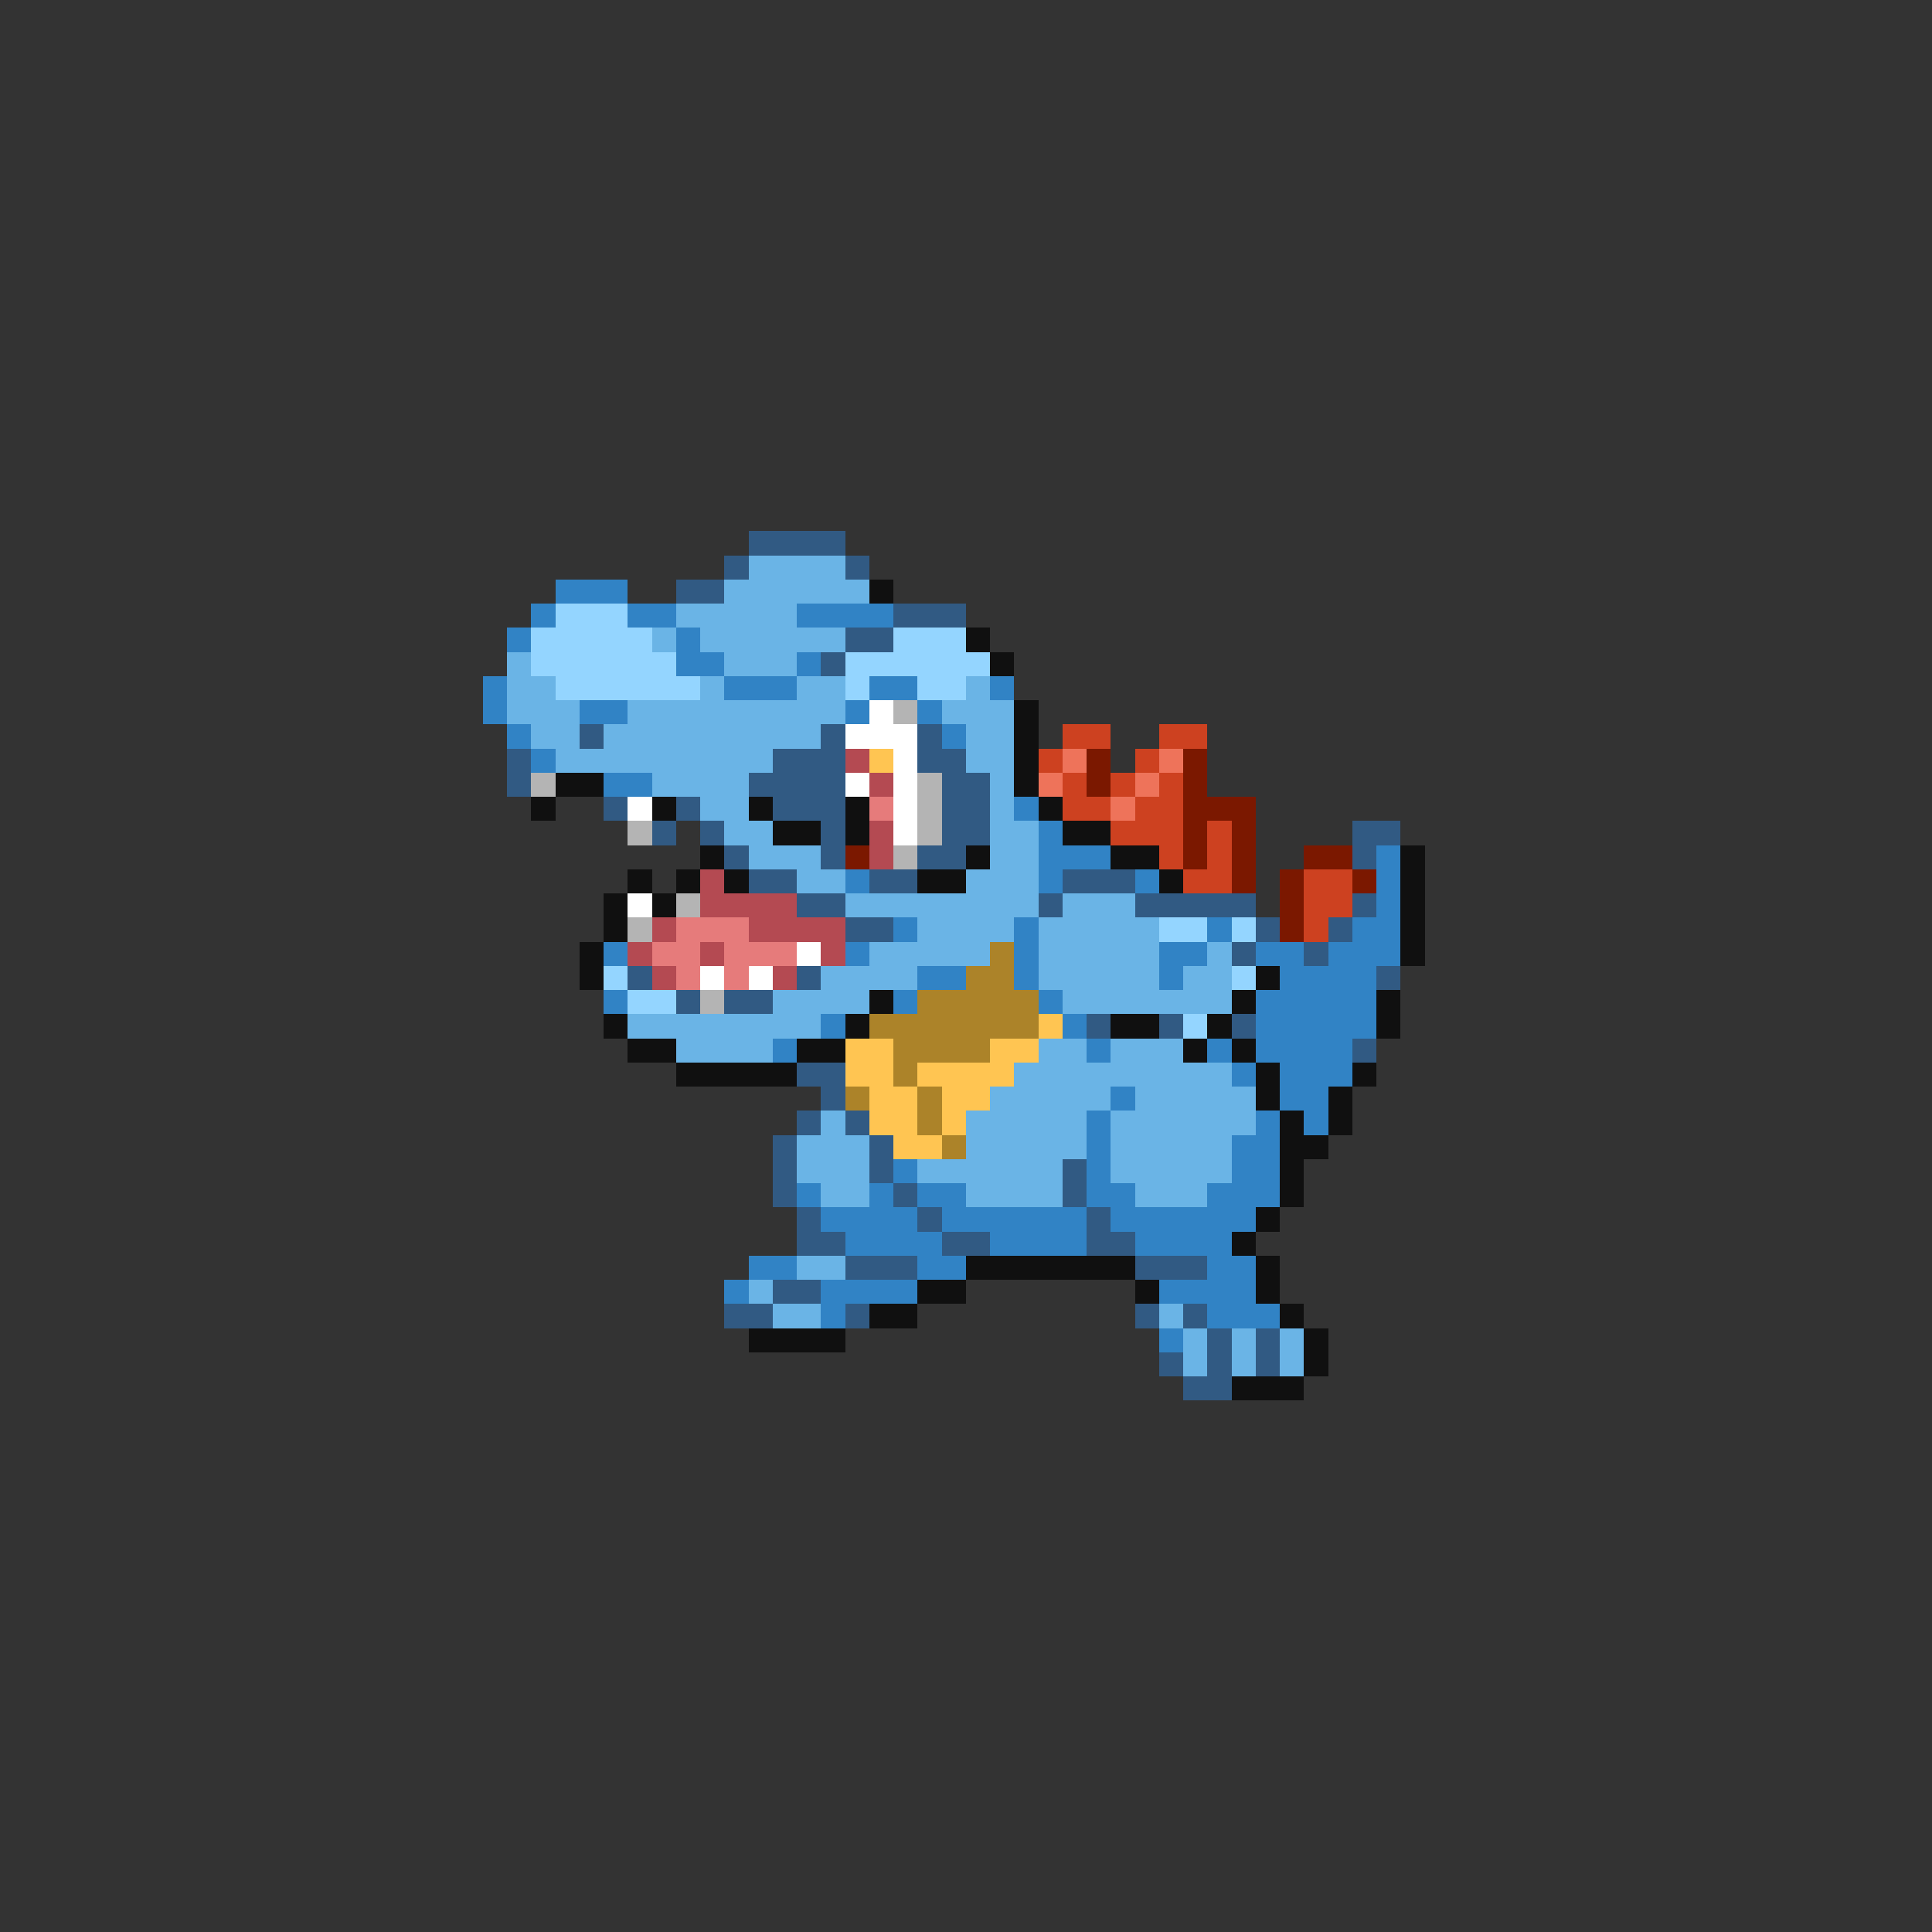 <svg xmlns="http://www.w3.org/2000/svg" viewBox="0 -0.5 80 80" shape-rendering="crispEdges">
<rect x="0" y="-0.5" width="80" height="80" fill="#333333" stroke="none"/>
<path stroke="#315a83" d="M31 22h4M30 23h1M35 23h1M28 24h2M37 25h3M35 26h2M34 27h1M24 30h1M34 30h1M38 30h1M21 31h1M32 31h3M38 31h2M21 32h1M31 32h4M39 32h2M25 33h1M28 33h1M32 33h3M39 33h2M27 34h1M29 34h1M34 34h1M39 34h2M56 34h2M30 35h1M34 35h1M38 35h2M56 35h1M31 36h2M36 36h2M44 36h3M33 37h2M43 37h1M47 37h5M56 37h1M35 38h2M52 38h1M55 38h1M51 39h1M54 39h1M26 40h1M33 40h1M57 40h1M28 41h1M30 41h2M45 42h1M48 42h1M51 42h1M56 43h1M33 44h2M34 45h1M33 46h1M35 46h1M32 47h1M36 47h1M32 48h1M36 48h1M44 48h1M32 49h1M37 49h1M44 49h1M33 50h1M38 50h1M45 50h1M33 51h2M39 51h2M45 51h2M35 52h3M47 52h3M32 53h2M30 54h2M35 54h1M47 54h1M49 54h1M50 55h1M52 55h1M48 56h1M50 56h1M52 56h1M49 57h2" />
<path stroke="#6ab4e6" d="M31 23h4M30 24h6M28 25h5M27 26h1M29 26h6M21 27h1M30 27h3M21 28h2M29 28h1M33 28h2M40 28h1M21 29h3M26 29h9M39 29h3M22 30h2M25 30h9M40 30h2M23 31h9M40 31h2M27 32h4M41 32h1M29 33h2M41 33h1M30 34h2M41 34h2M31 35h3M41 35h2M33 36h2M40 36h3M35 37h8M44 37h3M38 38h4M43 38h5M36 39h5M43 39h5M50 39h1M34 40h4M43 40h5M49 40h2M32 41h4M44 41h7M26 42h8M28 43h4M43 43h2M46 43h3M42 44h9M41 45h5M47 45h5M34 46h1M40 46h5M46 46h6M33 47h3M40 47h5M46 47h5M33 48h3M38 48h6M46 48h5M34 49h2M40 49h4M47 49h3M33 52h2M31 53h1M32 54h2M48 54h1M49 55h1M51 55h1M53 55h1M49 56h1M51 56h1M53 56h1" />
<path stroke="#3183c5" d="M23 24h3M22 25h1M26 25h2M33 25h4M21 26h1M28 26h1M28 27h2M33 27h1M20 28h1M30 28h3M36 28h2M41 28h1M20 29h1M24 29h2M35 29h1M38 29h1M21 30h1M39 30h1M22 31h1M25 32h2M42 33h1M43 34h1M43 35h3M57 35h1M35 36h1M43 36h1M47 36h1M57 36h1M57 37h1M37 38h1M42 38h1M50 38h1M56 38h2M25 39h1M35 39h1M42 39h1M48 39h2M52 39h2M55 39h3M38 40h2M42 40h1M48 40h1M53 40h4M25 41h1M37 41h1M43 41h1M52 41h5M34 42h1M44 42h1M52 42h5M32 43h1M45 43h1M50 43h1M52 43h4M51 44h1M53 44h3M46 45h1M53 45h2M45 46h1M52 46h1M54 46h1M45 47h1M51 47h2M37 48h1M45 48h1M51 48h2M33 49h1M36 49h1M38 49h2M45 49h2M50 49h3M34 50h4M39 50h6M46 50h6M35 51h4M41 51h4M47 51h4M31 52h2M38 52h2M50 52h2M30 53h1M34 53h4M48 53h4M34 54h1M50 54h3M48 55h1" />
<path stroke="#101010" d="M36 24h1M40 26h1M41 27h1M42 29h1M42 30h1M42 31h1M23 32h2M42 32h1M22 33h1M27 33h1M31 33h1M35 33h1M43 33h1M32 34h2M35 34h1M44 34h2M29 35h1M40 35h1M46 35h2M58 35h1M26 36h1M28 36h1M30 36h1M38 36h2M48 36h1M58 36h1M25 37h1M27 37h1M58 37h1M25 38h1M58 38h1M24 39h1M58 39h1M24 40h1M52 40h1M36 41h1M51 41h1M57 41h1M25 42h1M35 42h1M46 42h2M50 42h1M57 42h1M26 43h2M33 43h2M49 43h1M51 43h1M28 44h5M52 44h1M56 44h1M52 45h1M55 45h1M53 46h1M55 46h1M53 47h2M53 48h1M53 49h1M52 50h1M51 51h1M40 52h7M52 52h1M38 53h2M47 53h1M52 53h1M36 54h2M53 54h1M31 55h4M54 55h1M54 56h1M51 57h3" />
<path stroke="#94d5ff" d="M23 25h3M22 26h5M37 26h3M22 27h6M35 27h6M23 28h6M35 28h1M38 28h2M48 38h2M51 38h1M25 40h1M51 40h1M26 41h2M49 42h1" />
<path stroke="#ffffff" d="M36 29h1M35 30h3M37 31h1M35 32h1M37 32h1M26 33h1M37 33h1M37 34h1M26 37h1M33 39h1M29 40h1M31 40h1" />
<path stroke="#b4b4b4" d="M37 29h1M22 32h1M38 32h1M38 33h1M26 34h1M38 34h1M37 35h1M28 37h1M26 38h1M29 41h1" />
<path stroke="#cd4120" d="M44 30h2M48 30h2M43 31h1M47 31h1M44 32h1M46 32h1M48 32h1M44 33h2M47 33h2M46 34h3M50 34h1M48 35h1M50 35h1M49 36h2M54 36h2M54 37h2M54 38h1" />
<path stroke="#b44a52" d="M35 31h1M36 32h1M36 34h1M36 35h1M29 36h1M29 37h4M27 38h1M31 38h4M26 39h1M29 39h1M34 39h1M27 40h1M32 40h1" />
<path stroke="#ffc552" d="M36 31h1M43 42h1M35 43h2M41 43h2M35 44h2M38 44h4M36 45h2M39 45h2M36 46h2M39 46h1M37 47h2" />
<path stroke="#ee735a" d="M44 31h1M48 31h1M43 32h1M47 32h1M46 33h1" />
<path stroke="#7b1800" d="M45 31h1M49 31h1M45 32h1M49 32h1M49 33h3M49 34h1M51 34h1M35 35h1M49 35h1M51 35h1M54 35h2M51 36h1M53 36h1M56 36h1M53 37h1M53 38h1" />
<path stroke="#e67b7b" d="M36 33h1M28 38h3M27 39h2M30 39h3M28 40h1M30 40h1" />
<path stroke="#ac8329" d="M41 39h1M40 40h2M38 41h5M36 42h7M37 43h4M37 44h1M35 45h1M38 45h1M38 46h1M39 47h1" />
</svg>